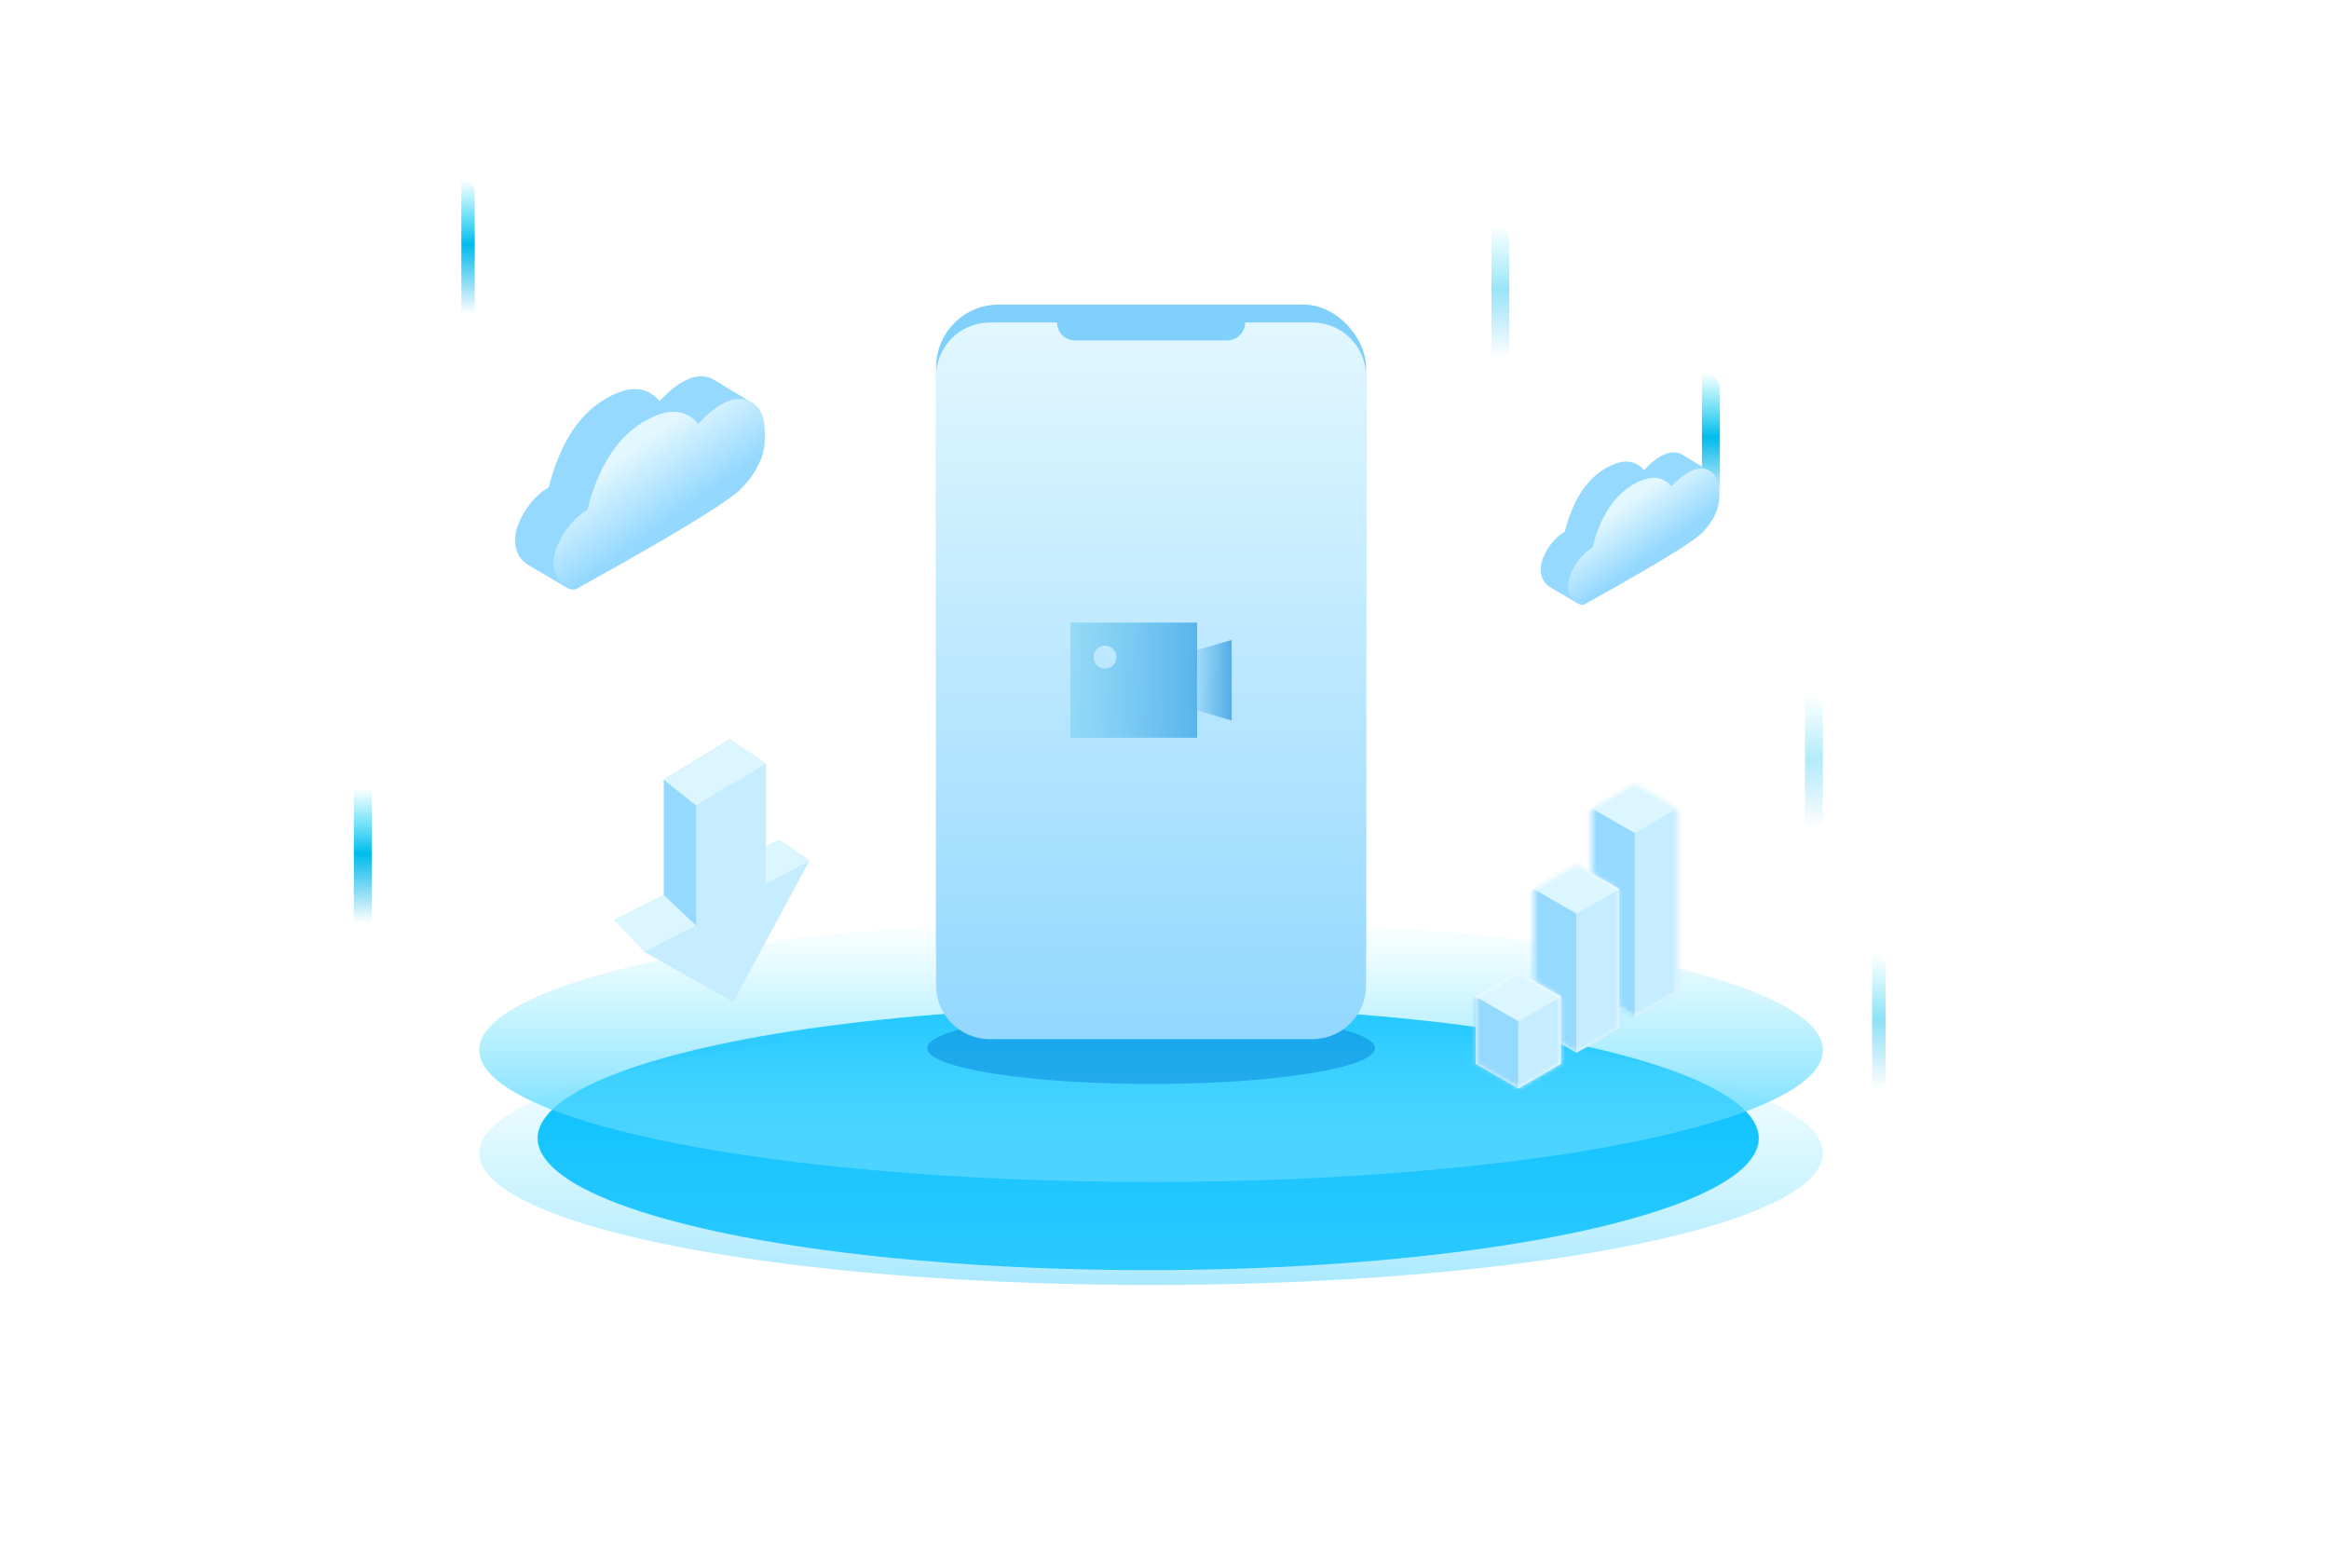 <?xml version="1.0" encoding="UTF-8"?>
<svg width="520px" height="350px" viewBox="0 0 520 350" version="1.1" xmlns="http://www.w3.org/2000/svg" xmlns:xlink="http://www.w3.org/1999/xlink">
    <title>插画</title>
    <defs>
        <linearGradient x1="50%" y1="0%" x2="50%" y2="100%" id="linearGradient-1">
            <stop stop-color="#00D4F5" stop-opacity="0" offset="0%"></stop>
            <stop stop-color="#00BCED" offset="48.707%"></stop>
            <stop stop-color="#00AAE7" stop-opacity="0" offset="100%"></stop>
        </linearGradient>
        <linearGradient x1="50%" y1="0%" x2="50%" y2="100%" id="linearGradient-2">
            <stop stop-color="#00D4F5" stop-opacity="0" offset="0%"></stop>
            <stop stop-color="#00BCED" offset="48.707%"></stop>
            <stop stop-color="#00AAE7" stop-opacity="0" offset="100%"></stop>
        </linearGradient>
        <filter x="-55.0%" y="-254.8%" width="210.0%" height="609.5%" filterUnits="objectBoundingBox" id="filter-3">
            <feGaussianBlur stdDeviation="50" in="SourceGraphic"></feGaussianBlur>
        </filter>
        <linearGradient x1="50%" y1="0%" x2="50%" y2="100%" id="linearGradient-4">
            <stop stop-color="#7AE9FF" stop-opacity="0" offset="0%"></stop>
            <stop stop-color="#44CFFF" offset="100%"></stop>
        </linearGradient>
        <linearGradient x1="50%" y1="0%" x2="50%" y2="100%" id="linearGradient-5">
            <stop stop-color="#7AE9FF" stop-opacity="0" offset="0%"></stop>
            <stop stop-color="#56D3FF" stop-opacity="0.5" offset="100%"></stop>
        </linearGradient>
        <filter x="-30.0%" y="-187.5%" width="160.0%" height="475.0%" filterUnits="objectBoundingBox" id="filter-6">
            <feGaussianBlur stdDeviation="10" in="SourceGraphic"></feGaussianBlur>
        </filter>
        <linearGradient x1="25.829%" y1="37.86%" x2="50%" y2="68.187%" id="linearGradient-7">
            <stop stop-color="#E2F7FF" offset="0%"></stop>
            <stop stop-color="#94D8FF" offset="100%"></stop>
        </linearGradient>
        <linearGradient x1="25.829%" y1="37.86%" x2="50%" y2="68.187%" id="linearGradient-8">
            <stop stop-color="#E2F7FF" offset="0%"></stop>
            <stop stop-color="#94D8FF" offset="100%"></stop>
        </linearGradient>
        <linearGradient x1="50%" y1="0%" x2="50%" y2="97.606%" id="linearGradient-9">
            <stop stop-color="#E2F7FF" offset="0%"></stop>
            <stop stop-color="#94D8FF" offset="100%"></stop>
        </linearGradient>
        <linearGradient x1="0%" y1="50%" x2="100%" y2="50%" id="linearGradient-10">
            <stop stop-color="#8AD7F5" stop-opacity="0.8" offset="0%"></stop>
            <stop stop-color="#59B4EC" offset="100%"></stop>
        </linearGradient>
        <linearGradient x1="0%" y1="45.9%" x2="100%" y2="45.9%" id="linearGradient-11">
            <stop stop-color="#52AEE8" stop-opacity="0" offset="0%"></stop>
            <stop stop-color="#52AEE8" offset="100%"></stop>
        </linearGradient>
        <polygon id="path-12" points="10 0 19.526 5.5 19.526 46.5 10 52 0.474 46.5 0.474 5.5"></polygon>
        <polygon id="path-14" points="10 0 19.526 5.5 19.526 36.5 10 42 0.474 36.5 0.474 5.5"></polygon>
        <polygon id="path-16" points="10 1.25070787e-12 19.526 5.5 19.526 20.5 10 26 0.474 20.5 0.474 5.5"></polygon>
    </defs>
    <g id="解决方案" stroke="none" stroke-width="1" fill="none" fill-rule="evenodd">
        <g id="场景解决方案-短视频解决方案✅" transform="translate(-1028, -120)">
            <g id="banner" transform="translate(0, 120)">
                <g id="编组-35">
                    <g id="插画" transform="translate(1107, 40)">
                        <g id="编组-21" fill-rule="nonzero">
                            <polygon id="路径" fill="url(#linearGradient-1)" points="4 136 4 166 0 166 0 136"></polygon>
                            <path d="M27,3 L27,30 L27,30 L24,30 L24,0 C25.657,-3.04359188e-16 27,1.343 27,3 Z" id="路径" fill="url(#linearGradient-2)"></path>
                            <path d="M305,47 L305,73 L305,73 L301,73 L301,43 C303.209,43 305,44.791 305,47 Z" id="路径" fill="url(#linearGradient-1)"></path>
                            <path d="M328,119 L328,145 L328,145 L324,145 L324,115 C326.209,115 328,116.791 328,119 Z" id="路径" fill="url(#linearGradient-1)" opacity="0.3"></path>
                            <path d="M258,14 L258,40 L258,40 L254,40 L254,10 C256.209,10 258,11.791 258,14 Z" id="路径" fill="url(#linearGradient-1)" opacity="0.4"></path>
                            <path d="M342,176 L342,203 L342,203 L339,203 L339,173 C340.657,173 342,174.343 342,176 Z" id="路径" fill="url(#linearGradient-2)" opacity="0.45"></path>
                        </g>
                        <g id="编组-22" transform="translate(28, 165)">
                            <ellipse id="椭圆形" fill="#00BDFF" filter="url(#filter-3)" cx="149.36" cy="49.12" rx="136.32" ry="29.44"></ellipse>
                            <ellipse id="椭圆形" fill="url(#linearGradient-4)" cx="150" cy="29.44" rx="150" ry="29.44"></ellipse>
                            <ellipse id="椭圆形" fill="url(#linearGradient-5)" cx="150" cy="52.44" rx="150" ry="29.44"></ellipse>
                            <ellipse id="椭圆形" fill-opacity="0.5" fill="#0784DA" filter="url(#filter-6)" cx="150" cy="29" rx="50" ry="8"></ellipse>
                        </g>
                        <g id="编组" transform="translate(58, 125)">
                            <polygon id="路径" fill="#95D9FF" points="11.199 9.076 26.054 0 26.054 25.756 33.75 20.806 19.067 51.2 0.15 40.442 11.199 34.827"></polygon>
                            <polygon id="路径" fill="#C5ECFF" points="18.431 14.853 34.025 5.408 34.025 32.213 43.783 27.062 26.69 58.694 6.833 47.497 18.431 41.653"></polygon>
                            <path d="M11.199,34.827 L18.431,41.653 L6.833,47.497 L0.15,40.442 L11.199,34.827 Z M36.95,22.406 L43.783,27.062 L34.025,32.213 L34.025,23.89 L36.95,22.406 Z M26.054,-4.81072959e-12 L34.025,5.408 L18.431,14.853 L11.199,9.076 L26.054,-4.81072959e-12 Z" id="形状结合" fill="#DBF6FF"></path>
                        </g>
                        <g id="编组" transform="translate(265, 61)">
                            <path d="M30.722,0.136 C31.015,0.214 31.28,0.319 31.518,0.447 L31.516,0.447 L31.536,0.456 C31.63,0.507 31.719,0.562 31.805,0.619 L37.295,3.931 L33.661,4.766 C33.703,5.459 33.676,6.045 33.676,6.36 C33.676,7.443 33.489,10.682 29.914,14.294 C27.476,16.757 16.585,23.027 9.594,26.958 L16.223,24.269 L7.866,33.504 L2.01,30.034 C0.667,29.234 -0.754,27.158 0.461,23.688 C1.643,20.916 3.28,18.918 5.373,17.695 C7.063,11.08 9.887,6.499 13.845,3.954 C17.803,1.409 20.873,1.409 23.056,3.954 C25.984,0.829 28.539,-0.443 30.722,0.136 Z" id="形状结合" fill="#95D9FF"></path>
                            <path d="M9.765,33.927 C8.677,34.513 4.818,32.444 6.615,27.309 C7.797,24.536 9.434,22.539 11.527,21.315 C13.217,14.7 16.041,10.12 19.999,7.574 C23.957,5.029 27.027,5.029 29.21,7.574 C32.138,4.45 34.693,3.177 36.876,3.756 C40.15,4.625 39.83,8.897 39.83,9.98 C39.83,11.063 39.644,14.302 36.068,17.914 C32.493,21.527 10.739,33.326 9.765,33.927 Z" id="路径" fill="url(#linearGradient-7)"></path>
                        </g>
                        <g id="编组备份" transform="translate(36, 44)">
                            <path d="M43.01,0.19 C43.363,0.284 43.686,0.405 43.981,0.551 L44.123,0.626 C44.271,0.704 44.407,0.786 44.536,0.873 L52.213,5.503 L47.125,6.671 C47.18,7.578 47.151,8.353 47.147,8.811 L47.146,8.904 C47.146,10.42 46.885,14.954 41.879,20.012 C38.466,23.46 23.218,32.239 13.431,37.741 L22.712,33.977 L11.012,46.906 L2.814,42.047 L2.823,42.043 C0.934,40.928 -1.055,38.021 0.645,33.164 C2.3,29.282 4.592,26.485 7.522,24.773 C9.888,15.512 13.842,9.099 19.383,5.536 C24.924,1.972 29.223,1.972 32.278,5.536 C36.377,1.161 39.955,-0.621 43.01,0.19 Z" id="形状结合" fill="#95D9FF"></path>
                            <path d="M13.671,47.497 C12.147,48.318 6.745,45.421 9.261,38.232 C10.916,34.351 13.208,31.554 16.138,29.841 C18.504,20.58 22.457,14.168 27.999,10.604 C33.54,7.041 37.838,7.041 40.894,10.604 C44.993,6.23 48.571,4.448 51.626,5.259 C56.21,6.475 55.762,12.456 55.762,13.972 C55.762,15.489 55.501,20.023 50.495,25.08 C45.49,30.138 15.034,46.657 13.671,47.497 Z" id="路径" fill="url(#linearGradient-8)"></path>
                        </g>
                        <g id="矩形-2" transform="translate(130, 28)">
                            <rect id="矩形" fill="#7FD1FB" x="0" y="0" width="96" height="158" rx="14"></rect>
                            <path d="M84,4 C90.627,4 96,9.373 96,16 L96,152 C96,158.627 90.627,164 84,164 L12,164 C5.373,164 8.11624501e-16,158.627 0,152 L0,16 C-8.11624501e-16,9.373 5.373,4 12,4 L27,4 C27,6.209 28.791,8 31,8 L31,8 L65,8 C67.209,8 69,6.209 69,4 L69,4 L84,4 Z" id="形状结合" fill="url(#linearGradient-9)"></path>
                            <g id="短视频SDK备份-2" transform="translate(30, 71)">
                                <path d="M28.286,1.03028697e-12 L28.286,25.714 L6.23145979e-12,25.714 L6.23145979e-12,1.03028697e-12 L28.286,1.03028697e-12 Z M7.714,5.143 C6.294,5.143 5.143,6.294 5.143,7.714 C5.143,9.134 6.294,10.286 7.714,10.286 C9.134,10.286 10.286,9.134 10.286,7.714 C10.286,6.294 9.134,5.143 7.714,5.143 Z" id="形状结合" fill="url(#linearGradient-10)"></path>
                                <polygon id="矩形备份-16" fill="url(#linearGradient-11)" points="25.714 6.857 36 3.857 36 21.857 25.714 18.857"></polygon>
                            </g>
                        </g>
                        <g id="编组-48" transform="translate(250, 135)">
                            <g id="编组备份-2" transform="translate(26, 0)">
                                <mask id="mask-13" fill="white">
                                    <use xlink:href="#path-12"></use>
                                </mask>
                                <use id="多边形" fill="#FFFFFF" xlink:href="#path-12"></use>
                                <polygon id="多边形" fill="#DBF6FF" mask="url(#mask-13)" points="10 -11 19.526 -5.5 19.526 5.5 10 11 0.474 5.5 0.474 -5.5"></polygon>
                                <polygon id="多边形" fill="#95D9FF" mask="url(#mask-13)" points="0.5 5.5 10.026 11 10.026 52 0.5 57.5 -9.026 52 -9.026 11"></polygon>
                                <polygon id="多边形" fill="#C5ECFF" mask="url(#mask-13)" points="19.5 5.5 29.026 11 29.026 52 19.5 57.5 9.974 52 9.974 11"></polygon>
                            </g>
                            <g id="编组备份-3" transform="translate(13, 18)">
                                <mask id="mask-15" fill="white">
                                    <use xlink:href="#path-14"></use>
                                </mask>
                                <use id="多边形" fill="#FFFFFF" xlink:href="#path-14"></use>
                                <polygon id="多边形" fill="#DBF6FF" mask="url(#mask-15)" points="10 -11 19.526 -5.5 19.526 5.5 10 11 0.474 5.5 0.474 -5.5"></polygon>
                                <polygon id="多边形" fill="#95D9FF" mask="url(#mask-15)" points="0.5 5.5 10.026 11 10.026 42 0.5 37.5 -9.026 32 -9.026 11"></polygon>
                                <polygon id="多边形" fill="#C5ECFF" mask="url(#mask-15)" points="19.5 5.5 29.026 11 29.026 32 19.5 37.5 9.974 42 9.974 11"></polygon>
                            </g>
                            <g id="编组" transform="translate(0, 42)">
                                <mask id="mask-17" fill="white">
                                    <use xlink:href="#path-16"></use>
                                </mask>
                                <use id="多边形" fill="#FFFFFF" xlink:href="#path-16"></use>
                                <polygon id="多边形" fill="#DBF6FF" mask="url(#mask-17)" points="10 -11 19.526 -5.5 19.526 5.5 10 11 0.474 5.5 0.474 -5.5"></polygon>
                                <polygon id="多边形" fill="#95D9FF" mask="url(#mask-17)" points="0.5 5.5 10.026 11 10.026 27 0.5 32.5 -9.026 27 -9.026 11"></polygon>
                                <polygon id="多边形" fill="#C5ECFF" mask="url(#mask-17)" points="19.5 5.5 29.026 11 29.026 26 19.5 31.5 9.974 26 9.974 11"></polygon>
                            </g>
                        </g>
                    </g>
                </g>
            </g>
        </g>
    </g>
</svg>